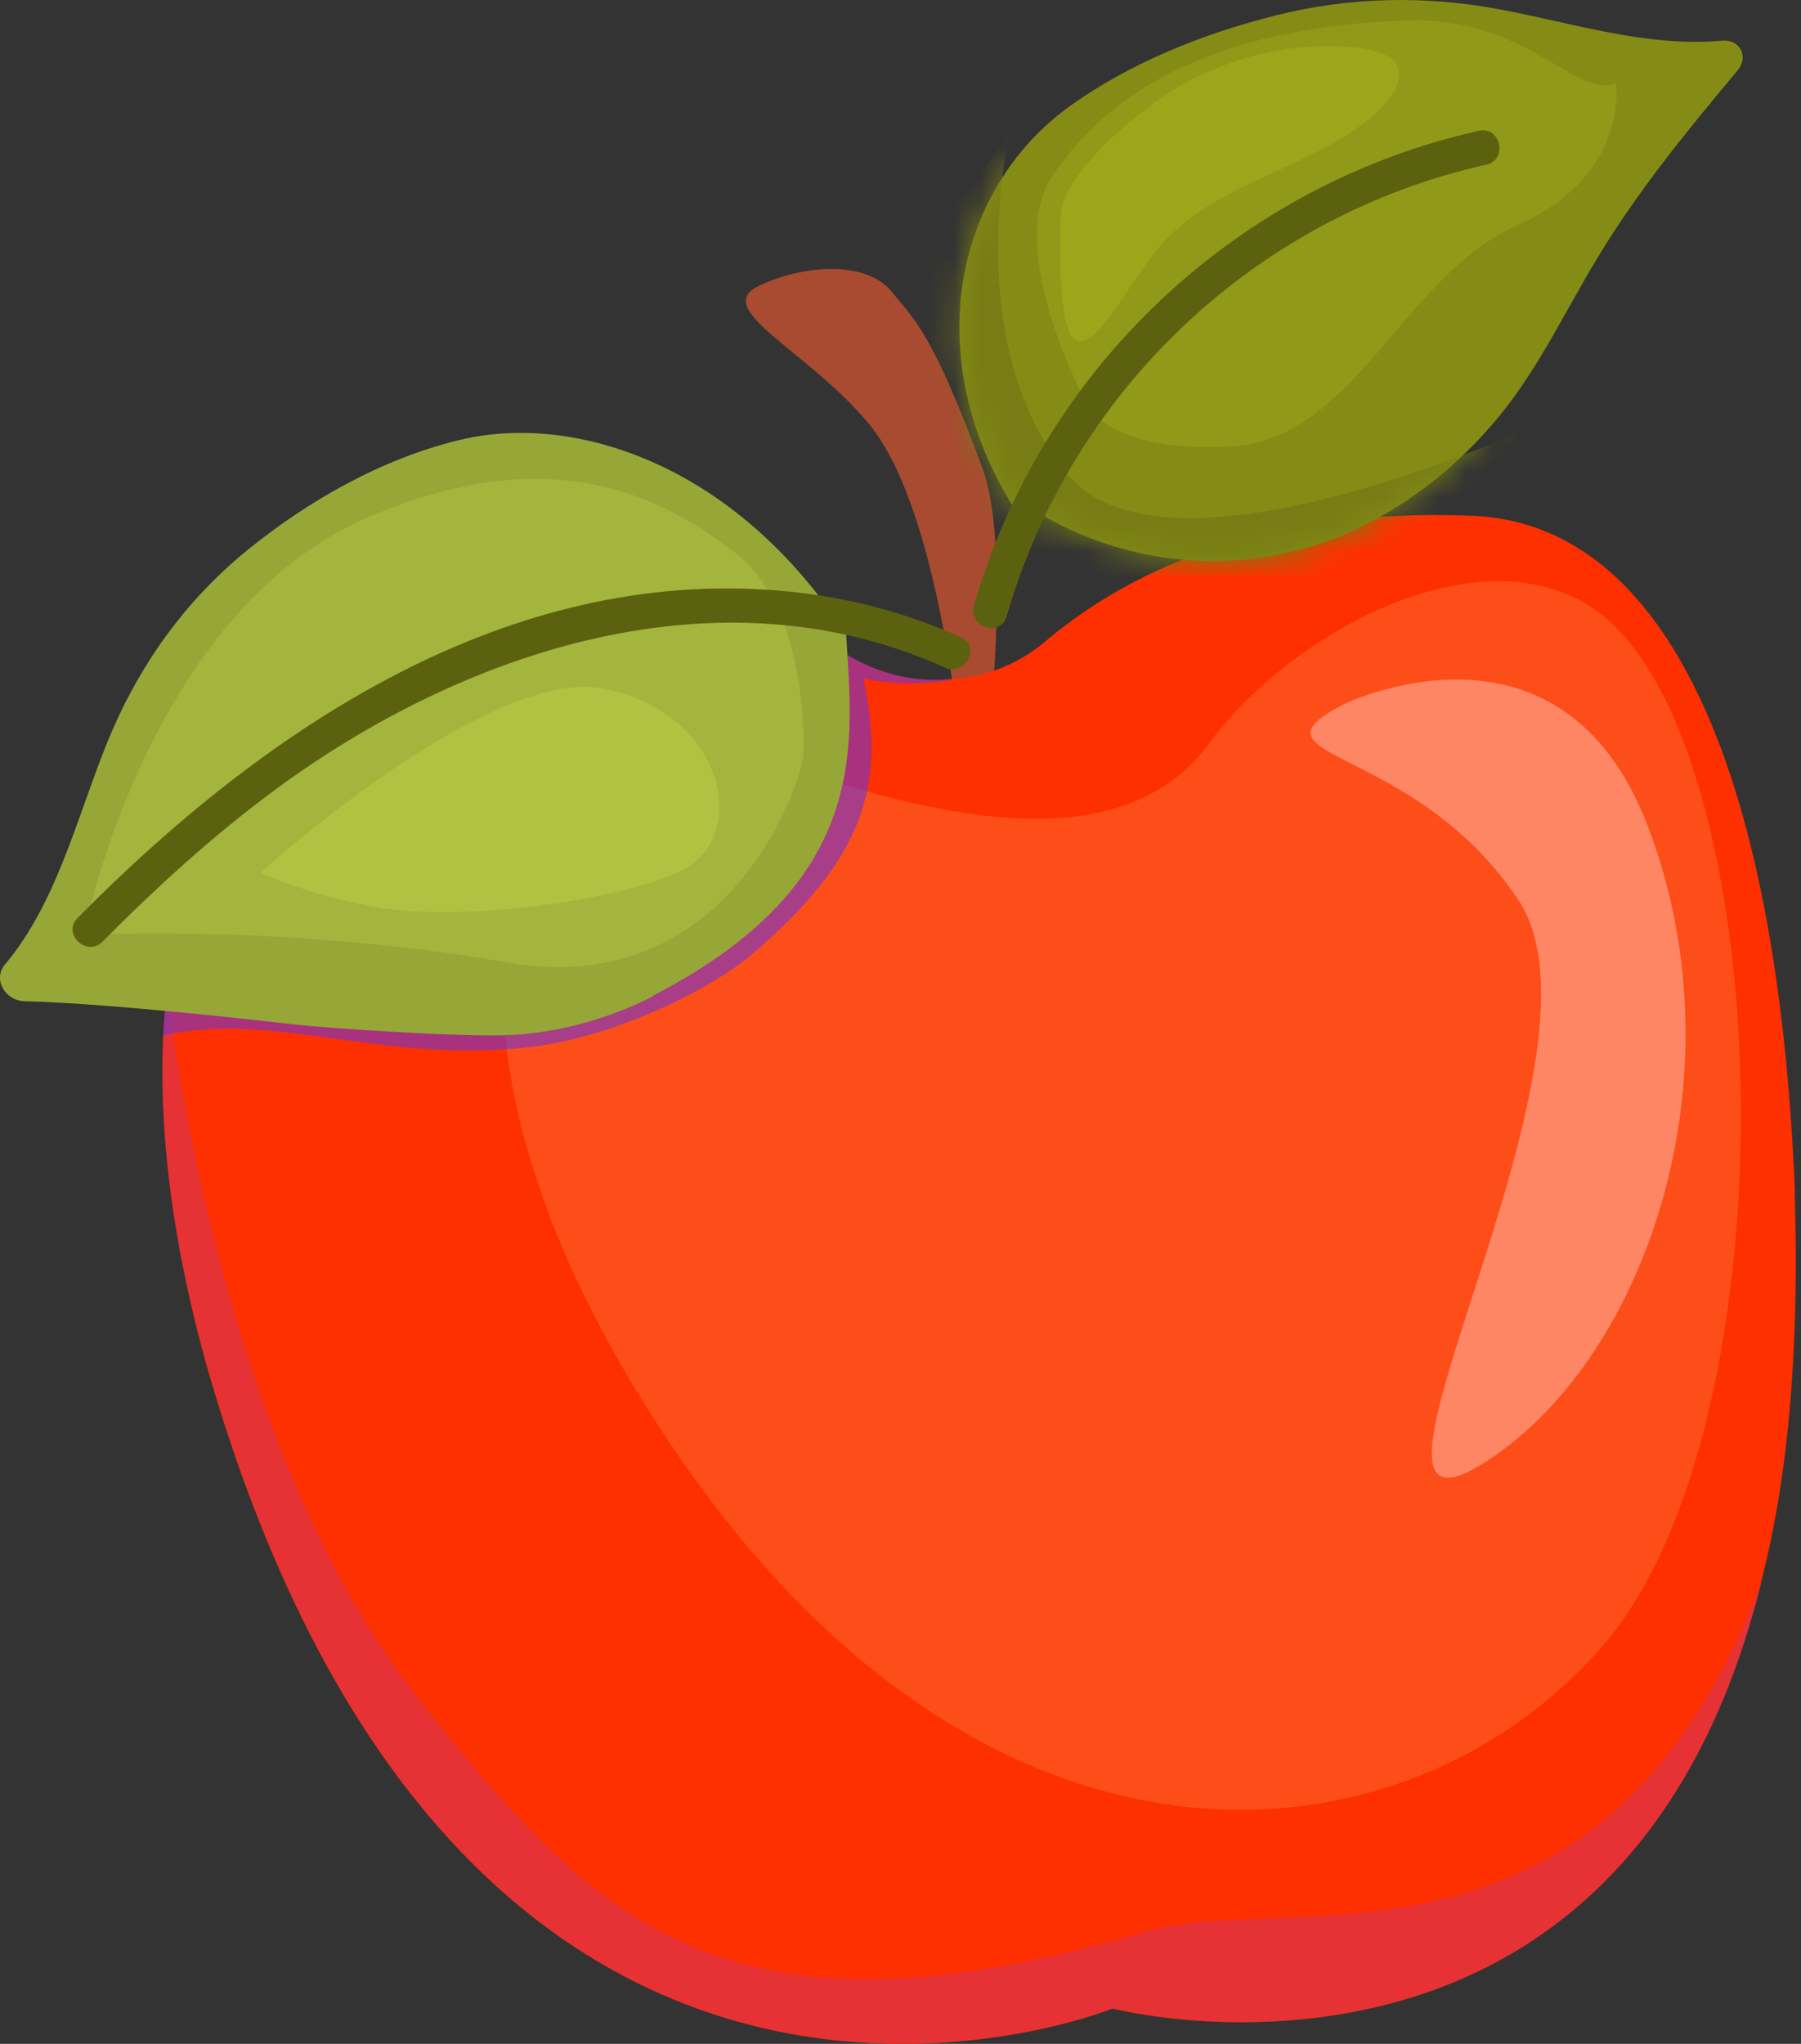<svg width="67" height="76" viewBox="0 0 67 76" fill="none" xmlns="http://www.w3.org/2000/svg">
<rect x="0" y="0" width="67" height="76" fill="#333333" stroke="none"/>
<path d="M28.259 10.611C30.128 9.761 32.298 9.761 33.178 10.851C34.058 11.941 34.678 12.371 36.538 17.371C37.958 21.17 36.168 32.549 36.168 32.549C36.168 32.549 35.608 19.69 32.308 15.741C30.018 13.001 26.389 11.461 28.269 10.611H28.259Z" fill="#A84B30"/>
<path d="M66.765 44.338C66.945 50.088 66.535 54.817 65.565 58.627C60.506 79.645 41.388 74.686 41.388 74.686C41.388 74.686 17.24 84.475 7.641 50.618C6.381 46.038 5.911 41.978 6.071 38.519C6.101 37.999 6.141 37.479 6.211 36.989C6.971 29.77 10.48 25.35 14.53 23.99C23.109 21.03 28.339 22.37 31.419 24.3C32.658 25.06 34.038 25.4 35.398 25.25C36.698 25.18 37.968 24.67 39.018 23.74C41.998 21.28 46.897 18.851 54.816 19.181C61.806 19.491 66.115 28.17 66.775 44.348L66.765 44.338Z" fill="#FF3000"/>
<path opacity="0.37" d="M44.997 27.63C41.898 31.799 35.618 30.86 27.709 27.93C19.809 24.99 13.44 36.779 25.099 53.927C36.758 71.076 52.237 69.636 59.576 61.257C66.925 52.877 66.135 27.27 59.276 22.63C55.036 19.761 48.087 23.46 44.987 27.63H44.997Z" fill="#F88344"/>
<path opacity="0.37" d="M50.007 26.18C50.007 26.18 58.066 22.25 61.296 30.71C64.915 40.159 61.106 50.808 55.076 54.477C49.037 58.147 60.376 39.399 56.506 33.499C52.627 27.6 45.977 28.26 50.007 26.18Z" fill="#FFE5E7"/>
<g style="mix-blend-mode:multiply" opacity="0.59">
<path d="M65.575 58.648C60.506 79.636 41.398 74.676 41.398 74.676C41.398 74.676 17.23 84.475 7.661 50.608C6.181 45.349 5.791 40.769 6.221 36.98C7.281 44.579 9.81 55.888 15.62 63.227C22.239 71.656 27.159 76.386 42.638 71.816C47.927 70.257 59.776 74.396 65.585 58.648H65.575Z" fill="#D43257"/>
</g>
<g style="mix-blend-mode:multiply" opacity="0.59">
<path d="M35.398 25.251V25.281C35.398 25.281 33.758 25.601 32.129 25.231C32.928 29.22 32.219 31.85 27.949 35.51C26.649 36.61 23.249 38.469 19.84 38.919C14.33 39.609 10.101 37.559 6.071 38.509C6.101 37.989 6.141 37.469 6.211 36.98C6.971 29.76 10.481 25.341 14.53 23.981C23.109 21.021 28.339 22.361 31.419 24.291C32.659 25.051 34.038 25.391 35.398 25.241V25.251Z" fill="#6D32D4"/>
</g>
<path d="M47.427 0.583C44.747 1.253 41.978 2.362 39.738 3.992C37.708 5.472 36.348 7.692 35.878 10.162C35.288 13.252 36.118 16.421 37.818 19.031C38.068 19.421 38.538 19.391 38.818 19.181C42.298 21.181 46.567 21.421 50.267 19.761C52.247 18.871 54.017 17.491 55.447 15.861C57.086 14.001 58.096 11.802 59.366 9.692C60.876 7.162 62.756 4.872 64.646 2.612C65.066 2.102 64.726 1.453 64.066 1.513C61.266 1.763 58.536 0.863 55.816 0.353C53.007 -0.177 50.197 -0.117 47.417 0.583H47.427Z" fill="#858C16"/>
<mask id="mask0_180_15399" style="mask-type:luminance" maskUnits="userSpaceOnUse" x="35" y="0" width="30" height="21">
<path d="M47.427 0.583C44.747 1.253 41.978 2.362 39.738 3.992C37.708 5.472 36.348 7.692 35.878 10.162C35.288 13.252 36.118 16.421 37.818 19.031C38.068 19.421 38.538 19.391 38.818 19.181C42.298 21.181 46.567 21.421 50.267 19.761C52.247 18.871 54.017 17.491 55.447 15.861C57.086 14.001 58.096 11.802 59.366 9.692C60.876 7.162 62.756 4.872 64.646 2.612C65.066 2.102 64.726 1.453 64.066 1.513C61.266 1.763 58.536 0.863 55.816 0.353C53.007 -0.177 50.197 -0.117 47.417 0.583H47.427Z" fill="white"/>
</mask>
<g mask="url(#mask0_180_15399)">
<path d="M58.786 15.071C58.786 15.071 43.688 22.46 39.698 17.621C35.708 12.771 37.558 5.002 37.558 5.002L29.869 15.271L38.698 25.76L52.217 21.72L58.786 15.081V15.071Z" fill="#777D14"/>
<path d="M40.458 15.091C40.458 15.091 37.328 9.291 39.138 6.562C42.198 1.972 47.837 0.922 52.317 0.762C56.786 0.612 58.566 3.652 60.116 3.112C60.116 3.112 60.626 6.532 56.426 8.382C52.227 10.241 50.377 16.331 45.837 16.591C41.288 16.861 40.458 15.081 40.458 15.081V15.091Z" fill="#919918"/>
<path d="M39.458 7.961C39.508 6.531 42.458 3.872 44.467 2.892C46.337 1.982 48.287 1.562 50.447 1.772C52.937 2.012 52.297 3.622 50.137 5.002C47.977 6.381 45.227 6.991 43.358 8.921C41.578 10.751 39.188 16.901 39.468 7.961H39.458Z" fill="#9DA61A"/>
</g>
<path d="M36.228 22.521C35.998 23.321 37.218 23.711 37.448 22.921C39.878 14.501 46.737 8.032 55.297 6.122C56.106 5.942 55.827 4.682 55.017 4.862C46.037 6.872 38.778 13.681 36.228 22.531V22.521Z" fill="#5C610F"/>
<path d="M24.289 37.05C22.689 37.87 20.75 38.41 18.95 38.489C17.15 38.569 12.16 38.23 11.01 38.1C9.861 37.97 4.261 37.32 0.921 37.23C0.171 37.21 -0.269 36.4 0.181 35.87C2.091 33.6 2.831 30.5 3.951 27.701C5.111 24.811 6.841 22.391 9.171 20.481C11.42 18.651 14.16 17.072 17.09 16.362C19.75 15.722 22.739 16.262 25.439 17.761C27.899 19.131 29.939 21.211 31.479 23.591C31.709 27.64 32.489 32.8 24.279 37.03L24.289 37.05Z" fill="#96A738"/>
<mask id="mask1_180_15399" style="mask-type:luminance" maskUnits="userSpaceOnUse" x="0" y="16" width="32" height="23">
<path d="M24.289 37.05C22.689 37.87 20.75 38.41 18.95 38.489C17.15 38.569 12.16 38.23 11.01 38.1C9.861 37.97 4.261 37.32 0.921 37.23C0.171 37.21 -0.269 36.4 0.181 35.87C2.091 33.6 2.831 30.5 3.951 27.701C5.111 24.811 6.841 22.391 9.171 20.481C11.42 18.651 14.16 17.072 17.09 16.362C19.75 15.722 22.739 16.262 25.439 17.761C27.899 19.131 29.939 21.211 31.479 23.591C31.709 27.64 32.489 32.8 24.279 37.03L24.289 37.05Z" fill="white"/>
</mask>
<g mask="url(#mask1_180_15399)">
<path d="M3.111 34.77C3.111 34.77 5.431 22.761 13.72 19.221C20.799 16.201 24.919 18.691 27.359 20.561C29.799 22.441 29.899 26.72 29.899 27.89C29.899 29.06 27.129 37.239 18.87 35.789C10.6 34.34 3.101 34.77 3.101 34.77H3.111Z" fill="#A3B53D"/>
</g>
<path d="M35.168 24.83C26.759 21.031 17.27 24.18 10.23 29.37C7.931 31.07 5.821 32.99 3.811 35.019C3.231 35.599 2.301 34.73 2.881 34.139C9.67 27.27 18.47 21.271 28.559 21.931C31.059 22.091 33.478 22.671 35.758 23.701C36.508 24.04 35.898 25.16 35.158 24.83H35.168Z" fill="#5C610F"/>
<path d="M9.691 32.45C9.691 32.45 18.22 24.701 22.519 25.61C26.819 26.52 27.819 30.75 25.659 32.2C24.399 33.05 19.61 34.08 15.47 33.89C12.54 33.75 9.691 32.45 9.691 32.45Z" fill="#AFC241"/>
</svg>
